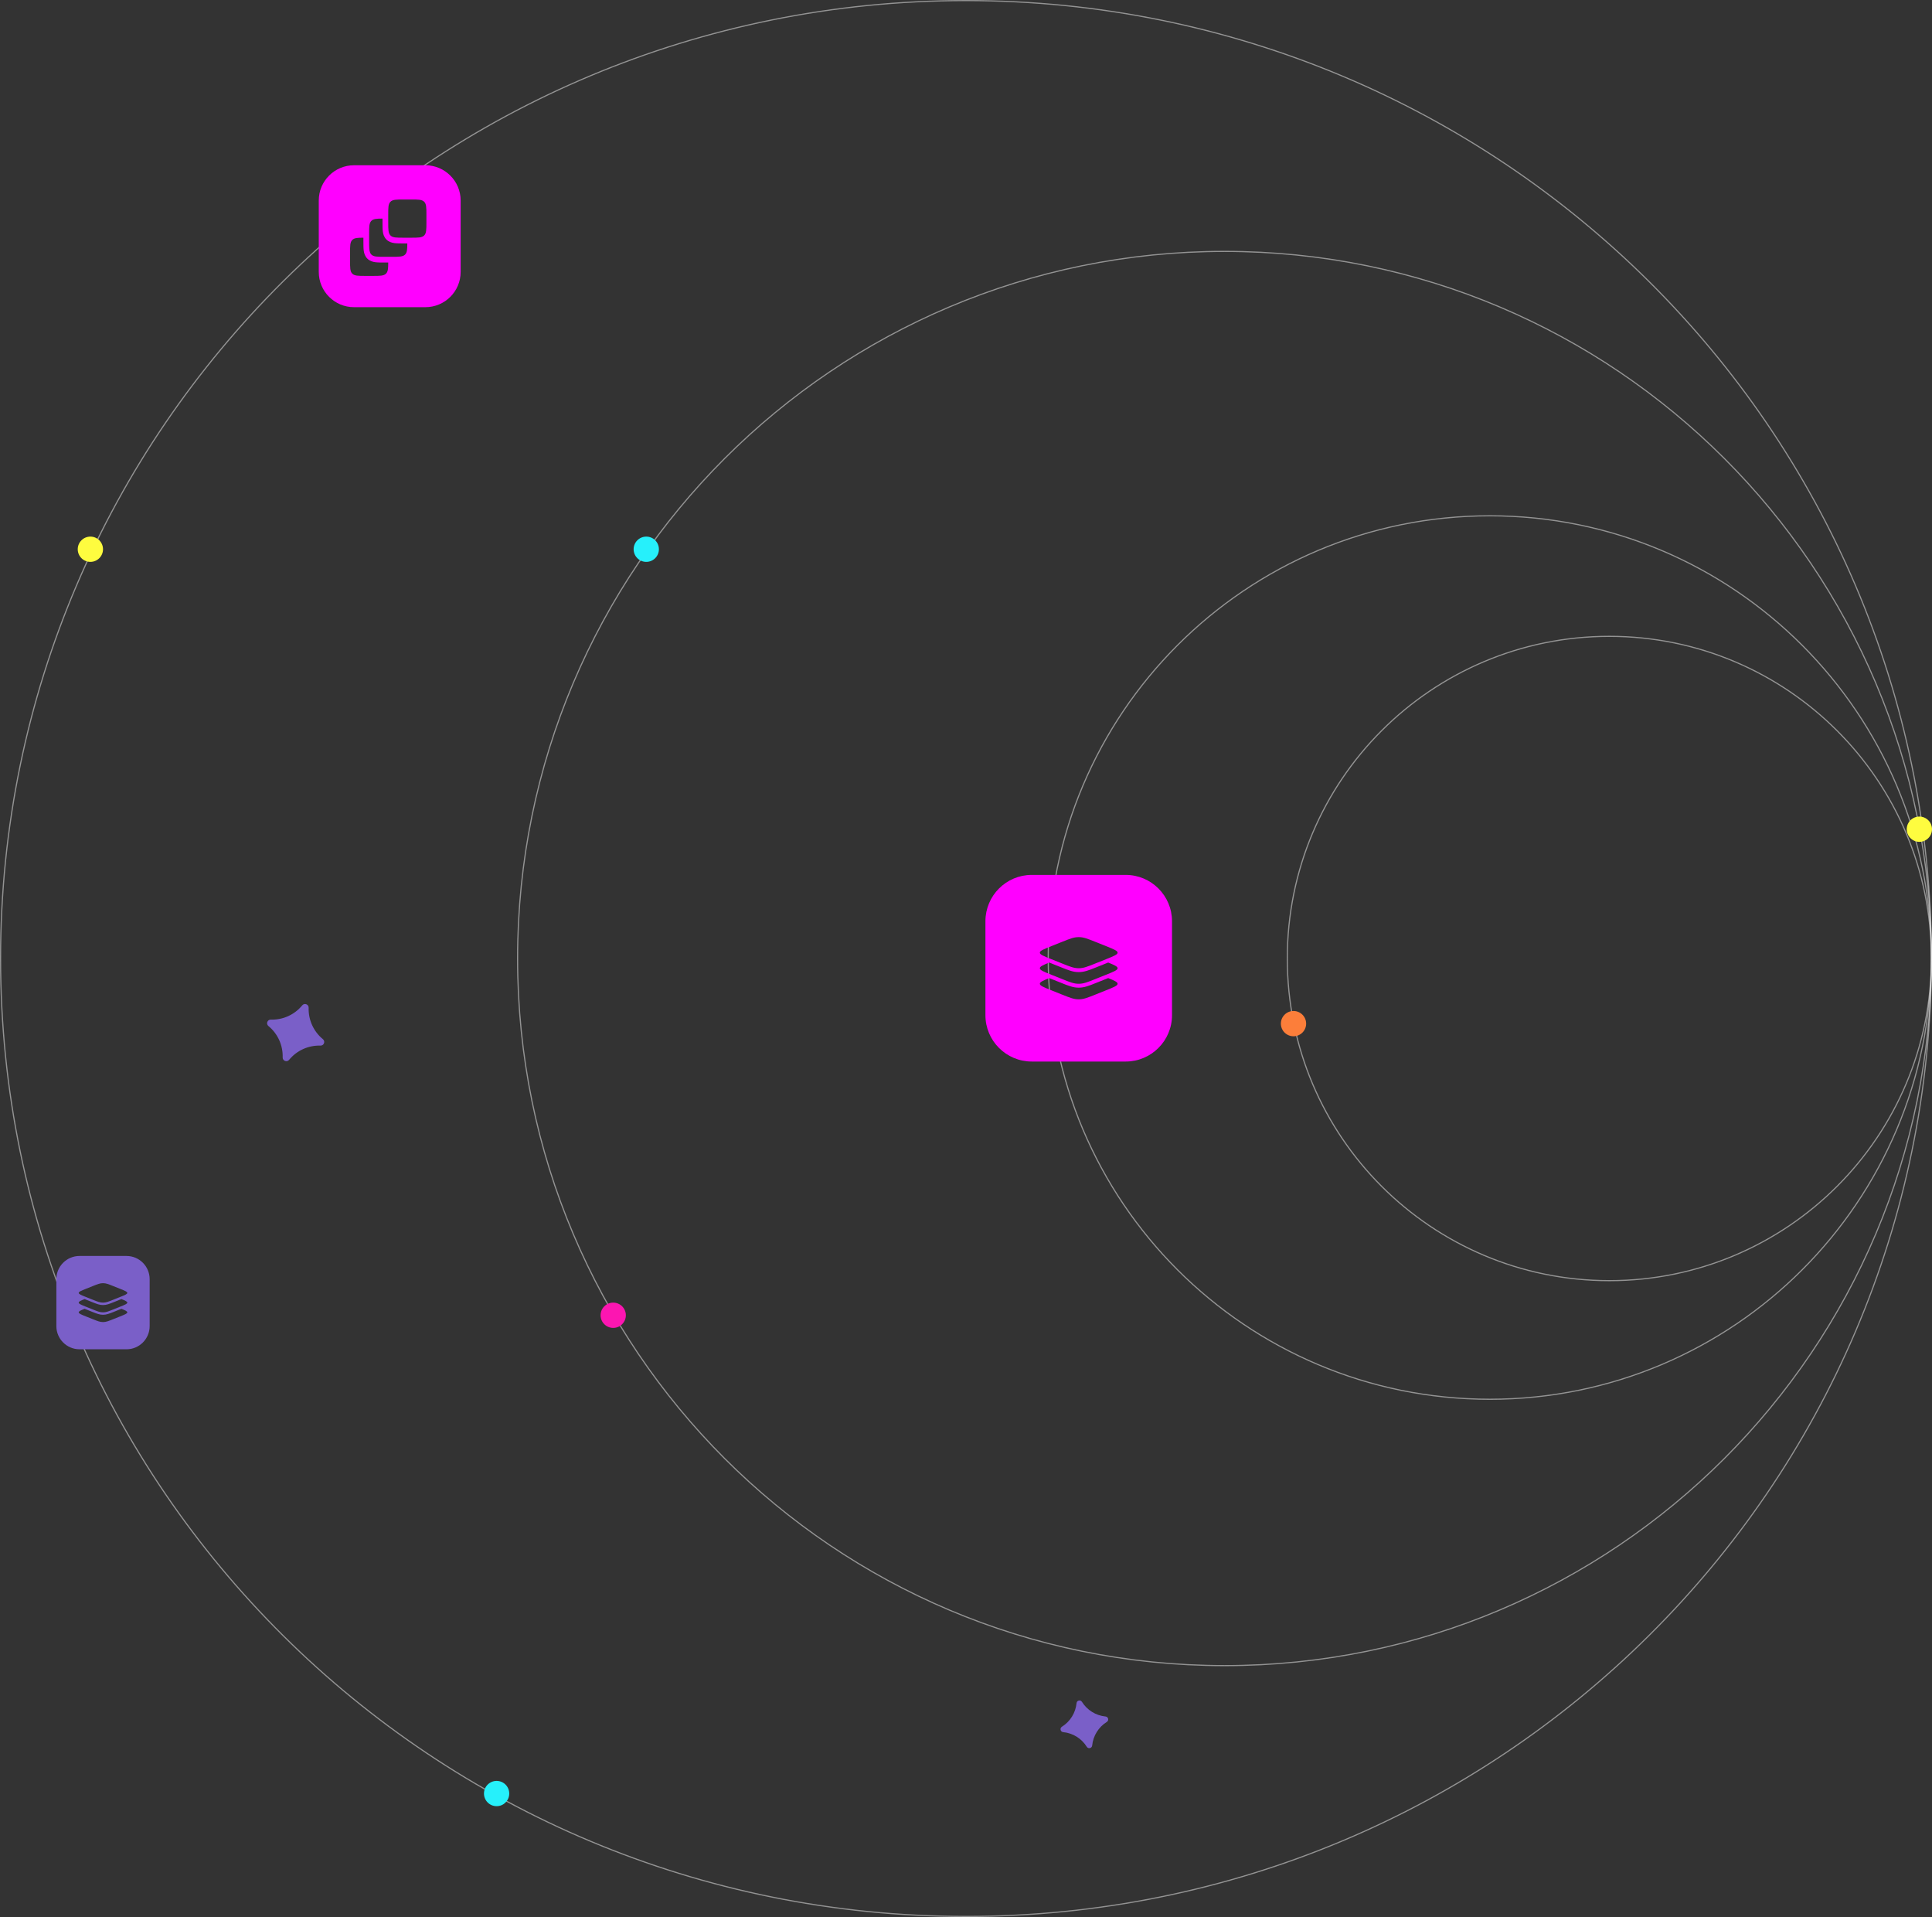 <svg width="500" height="496" viewBox="0 0 500 496" fill="none" xmlns="http://www.w3.org/2000/svg">
<rect x="0" y="0" width="500" height="496" fill="#333333" stroke="none"/>
<path d="M78.216 260.124C78.785 259.431 79.909 259.854 79.88 260.75V260.75C79.781 263.882 81.143 266.883 83.565 268.872V268.872C84.258 269.441 83.836 270.565 82.94 270.537V270.537C79.807 270.438 76.806 271.799 74.818 274.222V274.222C74.249 274.915 73.125 274.492 73.153 273.596V273.596C73.252 270.463 71.891 267.462 69.468 265.474V265.474C68.775 264.905 69.198 263.781 70.094 263.809V263.809C73.226 263.908 76.227 262.547 78.216 260.124V260.124Z" fill="#7A5FC8"/>
<path d="M278.611 440.66C278.682 439.941 279.625 439.72 280.008 440.333V440.333C281.346 442.477 283.604 443.878 286.119 444.125V444.125C286.839 444.196 287.06 445.139 286.446 445.522V445.522C284.302 446.86 282.901 449.118 282.654 451.633V451.633C282.583 452.353 281.641 452.574 281.258 451.96V451.96C279.919 449.816 277.662 448.415 275.146 448.168V448.168C274.427 448.098 274.206 447.155 274.819 446.772V446.772C276.963 445.434 278.364 443.176 278.611 440.66V440.66Z" fill="#7A5FC8"/>
<path d="M499.85 248C499.85 294.036 462.533 331.355 416.499 331.355C370.466 331.355 333.148 294.036 333.148 248C333.148 201.964 370.466 164.645 416.499 164.645C462.533 164.645 499.85 201.964 499.85 248Z" stroke="#F5F5F5" stroke-opacity="0.5" stroke-width="0.3"/>
<path d="M499.85 247.748C499.85 310.87 448.682 362.041 385.564 362.041C322.445 362.041 271.277 310.87 271.277 247.748C271.277 184.627 322.445 133.456 385.564 133.456C448.682 133.456 499.85 184.627 499.85 247.748Z" stroke="#F5F5F5" stroke-opacity="0.5" stroke-width="0.3"/>
<path d="M499.85 248C499.85 349.045 417.941 430.958 316.901 430.958C215.862 430.958 133.953 349.045 133.953 248C133.953 146.955 215.862 65.043 316.901 65.043C417.941 65.043 499.85 146.955 499.85 248Z" stroke="#F5F5F5" stroke-opacity="0.5" stroke-width="0.3"/>
<path d="M499.85 248C499.85 384.883 387.989 495.85 250 495.85C112.011 495.85 0.15 384.883 0.15 248C0.15 111.117 112.011 0.15 250 0.15C387.989 0.15 499.85 111.117 499.85 248Z" stroke="#F5F5F5" stroke-opacity="0.5" stroke-width="0.3"/>
<circle cx="334.76" cy="264.852" r="3.27" fill="#FC7E3A"/>
<circle cx="167.254" cy="142.11" r="3.27" fill="#26F0FB"/>
<circle cx="128.522" cy="464.057" r="3.27" fill="#26F0FB"/>
<circle cx="158.701" cy="340.308" r="3.27" fill="#FC16B1"/>
<circle cx="23.389" cy="142.11" r="3.27" fill="#FEFC3F"/>
<circle cx="496.731" cy="214.548" r="3.27" fill="#FEFC3F"/>
<path fill-rule="evenodd" clip-rule="evenodd" d="M91.621 42.758C86.582 42.758 82.496 46.844 82.496 51.883V70.355C82.496 75.395 86.582 79.48 91.621 79.48H110.091C115.131 79.48 119.216 75.395 119.216 70.355V51.883C119.216 46.844 115.131 42.758 110.091 42.758H91.621ZM100.473 55.572C100.473 53.709 100.473 52.777 101.052 52.199C101.631 51.62 102.563 51.62 104.426 51.62H106.402C108.265 51.62 109.197 51.62 109.776 52.199C110.355 52.777 110.355 53.709 110.355 55.572V57.549C110.355 59.412 110.355 60.344 109.776 60.923C109.197 61.502 108.265 61.502 106.402 61.502H104.426C102.563 61.502 101.631 61.502 101.052 60.923C100.473 60.344 100.473 59.412 100.473 57.549V55.572ZM98.991 56.561C97.452 56.566 96.637 56.614 96.111 57.139C95.533 57.718 95.533 58.65 95.533 60.513V62.49C95.533 63.91 95.533 64.789 95.789 65.383C95.858 65.544 95.947 65.684 96.059 65.808C96.076 65.827 96.093 65.845 96.111 65.864C96.69 66.442 97.622 66.442 99.485 66.442H101.461C103.325 66.442 104.256 66.442 104.835 65.864C105.36 65.338 105.409 64.522 105.413 62.984L104.337 62.984H104.337H104.337H104.337H104.337C103.482 62.984 102.698 62.984 102.06 62.898C101.357 62.804 100.615 62.581 100.004 61.971C99.393 61.36 99.171 60.617 99.077 59.915C98.991 59.277 98.991 58.493 98.991 57.637L98.991 56.561ZM91.171 62.08C91.696 61.555 92.512 61.507 94.05 61.502L94.05 62.578V62.578C94.05 63.434 94.05 64.218 94.136 64.856C94.23 65.558 94.453 66.301 95.063 66.912C95.674 67.522 96.417 67.745 97.119 67.839C97.757 67.925 98.541 67.925 99.397 67.925L100.473 67.925C100.468 69.463 100.42 70.279 99.894 70.804C99.316 71.383 98.384 71.383 96.521 71.383H94.544C92.681 71.383 91.75 71.383 91.171 70.804C90.592 70.226 90.592 69.294 90.592 67.431V65.454C90.592 63.591 90.592 62.659 91.171 62.08Z" fill="#FF00FF"/>
<path fill-rule="evenodd" clip-rule="evenodd" d="M267.027 226.369C260.4 226.369 255.027 231.742 255.027 238.369V262.661C255.027 269.289 260.4 274.661 267.027 274.661H291.317C297.944 274.661 303.317 269.289 303.317 262.661V238.369C303.317 231.742 297.945 226.369 291.317 226.369H267.027ZM269.111 246.491C269.111 246.988 270.11 247.387 272.108 248.186L274.933 249.317C276.931 250.116 277.93 250.515 279.171 250.515C280.413 250.515 281.412 250.116 283.41 249.317L286.235 248.186C288.233 247.387 289.232 246.988 289.232 246.491C289.232 245.995 288.233 245.595 286.235 244.796L283.41 243.666C281.412 242.866 280.413 242.467 279.171 242.467C277.93 242.467 276.931 242.866 274.933 243.666L272.108 244.796C270.11 245.595 269.111 245.995 269.111 246.491ZM286.235 252.211L283.41 253.341L283.41 253.341C281.412 254.14 280.413 254.54 279.171 254.54C277.93 254.54 276.931 254.14 274.933 253.341L274.933 253.341L272.108 252.211C270.11 251.412 269.111 251.012 269.111 250.515C269.111 250.068 269.923 249.699 271.546 249.045L274.706 250.309C276.566 251.054 277.735 251.521 279.171 251.521C280.608 251.521 281.777 251.054 283.637 250.309L286.797 249.045C288.42 249.699 289.232 250.068 289.232 250.515C289.232 251.012 288.233 251.412 286.235 252.211L286.235 252.211ZM283.41 257.365L286.235 256.235L286.235 256.235C288.233 255.436 289.232 255.036 289.232 254.54C289.232 254.092 288.42 253.723 286.797 253.069L283.637 254.333C281.777 255.078 280.608 255.546 279.171 255.546C277.735 255.546 276.566 255.078 274.706 254.333L271.546 253.069C269.923 253.723 269.111 254.092 269.111 254.54C269.111 255.036 270.11 255.436 272.108 256.235L274.933 257.365C276.931 258.164 277.93 258.564 279.171 258.564C280.413 258.564 281.412 258.164 283.41 257.365Z" fill="#FF00FF"/>
<path fill-rule="evenodd" clip-rule="evenodd" d="M20.586 324.965C17.272 324.965 14.586 327.652 14.586 330.965V343.111C14.586 346.425 17.272 349.111 20.586 349.111H32.731C36.044 349.111 38.731 346.425 38.731 343.111V330.965C38.731 327.652 36.044 324.965 32.731 324.965H20.586ZM20.371 334.523C20.371 334.833 20.995 335.083 22.244 335.583L24.01 336.289C25.259 336.789 25.883 337.038 26.659 337.038C27.435 337.038 28.059 336.789 29.308 336.289L31.074 335.583C32.322 335.083 32.947 334.833 32.947 334.523C32.947 334.213 32.322 333.963 31.074 333.464L29.308 332.757C28.059 332.258 27.435 332.008 26.659 332.008C25.883 332.008 25.259 332.258 24.01 332.757L22.244 333.464C20.995 333.963 20.371 334.213 20.371 334.523ZM31.074 338.098L29.308 338.804C28.059 339.304 27.435 339.554 26.659 339.554C25.883 339.554 25.259 339.304 24.01 338.804L22.244 338.098C20.995 337.598 20.371 337.349 20.371 337.038C20.371 336.759 20.878 336.528 21.893 336.119L23.868 336.91C25.03 337.375 25.761 337.667 26.659 337.667C27.557 337.667 28.287 337.375 29.45 336.91L31.425 336.119C32.439 336.528 32.947 336.759 32.947 337.038C32.947 337.349 32.322 337.598 31.074 338.098ZM29.308 341.319L31.074 340.613C32.322 340.114 32.947 339.864 32.947 339.553C32.947 339.274 32.439 339.043 31.425 338.635L29.45 339.425C28.287 339.89 27.557 340.182 26.659 340.182C25.761 340.182 25.03 339.89 23.868 339.425L21.893 338.635C20.878 339.043 20.371 339.274 20.371 339.553C20.371 339.864 20.995 340.114 22.244 340.613L24.01 341.319L24.01 341.319C25.259 341.819 25.883 342.069 26.659 342.069C27.435 342.069 28.059 341.819 29.308 341.319L29.308 341.319Z" fill="#7A5FC8"/>
</svg>
